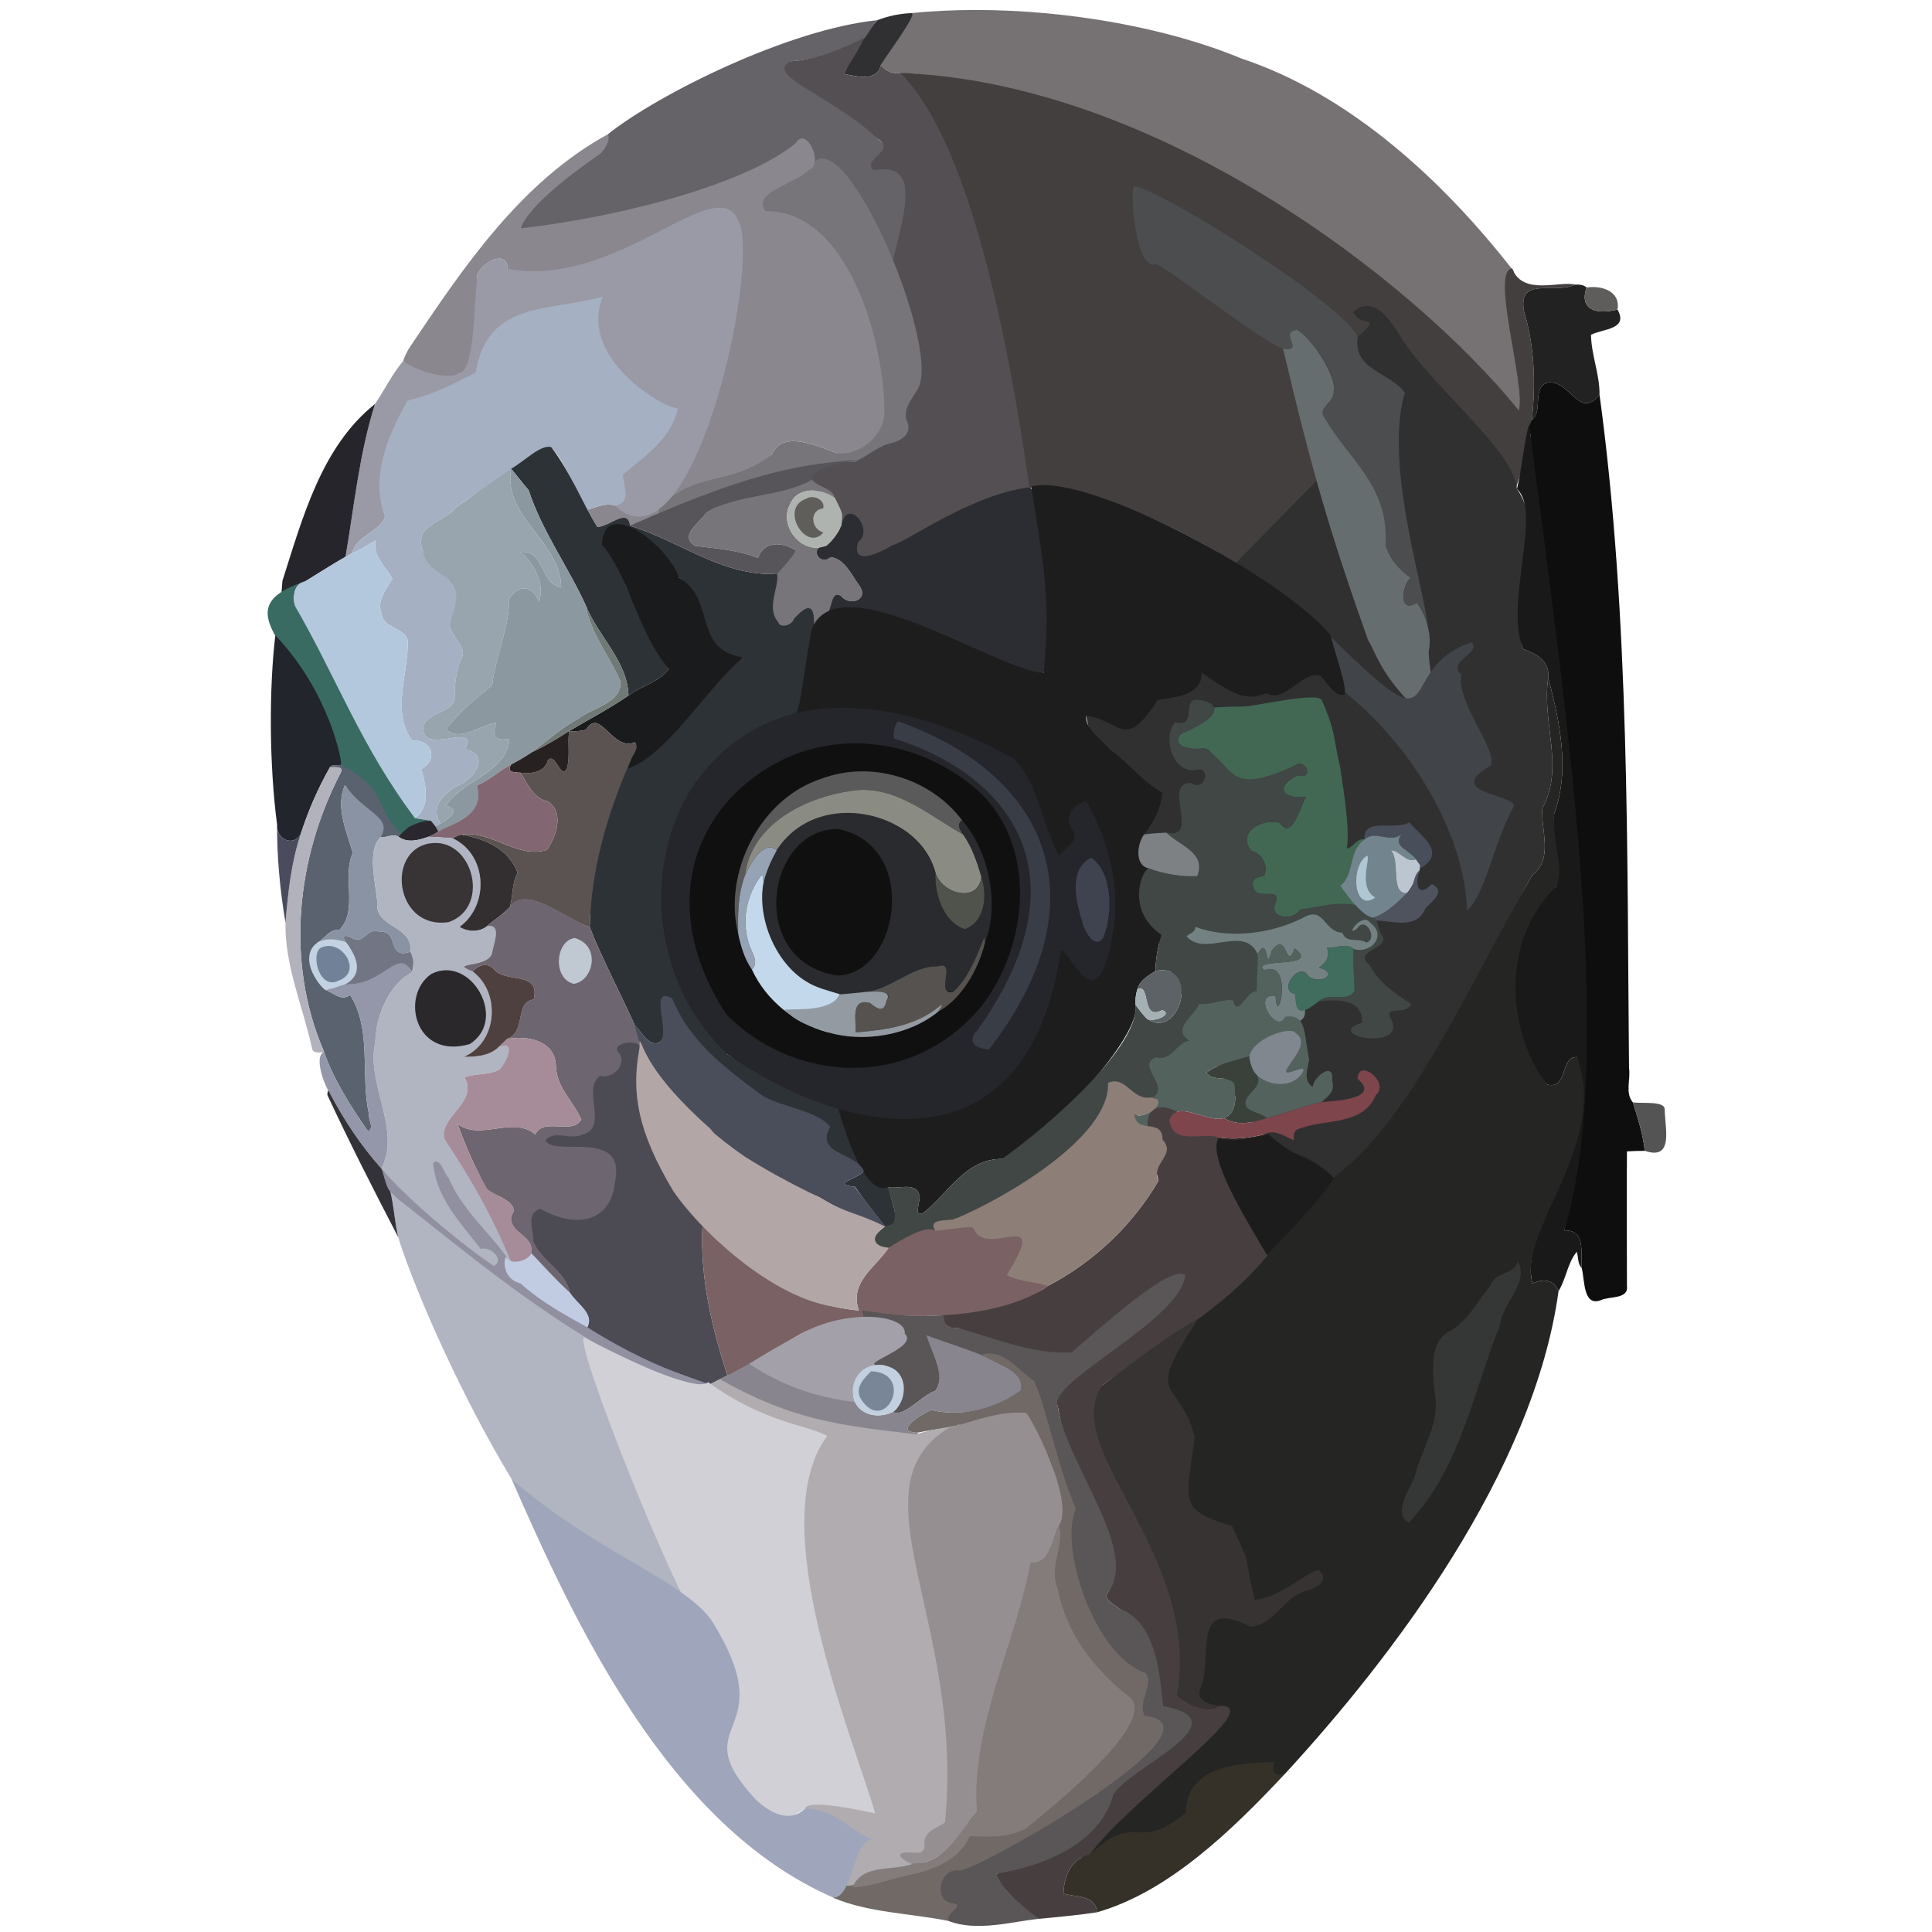 <?xml version="1.0" encoding="UTF-8" standalone="no"?>
<svg
   xmlns:dc="http://purl.org/dc/elements/1.1/"
   xmlns:cc="http://creativecommons.org/ns#"
   xmlns:rdf="http://www.w3.org/1999/02/22-rdf-syntax-ns#"
   xmlns:svg="http://www.w3.org/2000/svg"
   xmlns="http://www.w3.org/2000/svg"
   xmlns:sodipodi="http://sodipodi.sourceforge.net/DTD/sodipodi-0.dtd"
   xmlns:inkscape="http://www.inkscape.org/namespaces/inkscape"
   width="861pt"
   height="861pt"
   viewBox="0 0 861 861"
   version="1.1"
   id="svg2"
   inkscape:version="0.91 r13725"
   sodipodi:docname="head.svg">
  <defs
     id="defs302" />
  <sodipodi:namedview
     pagecolor="#ffffff"
     bordercolor="#666666"
     borderopacity="1"
     objecttolerance="10"
     gridtolerance="10"
     guidetolerance="10"
     inkscape:pageopacity="0"
     inkscape:pageshadow="2"
     inkscape:window-width="1839"
     inkscape:window-height="1056"
     id="namedview300"
     showgrid="false"
     inkscape:zoom="2.480869"
     inkscape:cx="793.06504"
     inkscape:cy="438.79393"
     inkscape:window-x="81"
     inkscape:window-y="24"
     inkscape:window-maximized="1"
     inkscape:current-layer="svg2" />
  <path
     fill="transparent"
     d=" M 0.00 0.00 L 861.00 0.00 L 861.00 861.00 L 0.00 861.00 L 0.00 0.00 Z"
     id="path4" />
  <path
     style="fill:#767273"
     d="M 543.125 5.562 C 531.082 5.578 519.244 6.127 507.812 7.281 C 497.781 19.293 493.744 26.818 490.75 36.156 C 492.863 39.119 496.163 41.062 499.875 40.688 C 614.855 44.175 770.261 136.196 845.625 228.688 C 858.013 221.175 829.606 152.113 843.469 151.375 C 804.361 101.006 752.188 52.675 691.375 32.531 C 651.071 15.697 595.313 5.497 543.125 5.562 z "
     id="path8"
     transform="scale(0.8,0.8)" />
  <path
     d="m 391.05,8.99 c 4.65,-1.86 10.03,-2.94 15.19,-3.16 2.951,0.176 -12.191,20.134 -13.64,23.09 -1.75,7.67 -10.52,5.14 -16.46,4.04 4.437,-9.818 8.234,-16.613 14.91,-23.97 z"
     id="path10"
     inkscape:connector-curvature="0"
     style="fill:#302f32"
     sodipodi:nodetypes="ccccc" />
  <path
     d="m 391.05,8.99 c -2.37,2.61 -3.922,5.81 -6.172,8.51 -10.09,4.95 -21.198,9.07 -32.558,9.82 18.897,23.54 30.92,23.388 38.8,34.56 21.741,15.47 31.66,47.201 2.239,80.898 C 376.785,62.354 285.787,92.241 255.25,109.38 c -12.706,1.319 -20.836,-2.672 -23.2,-7.62 3.748,-22.145 37.791,-27.545 38.84,-41.93 22.569,-18.008 80.805,-46.869 120.16,-50.84 z"
     id="path12"
     inkscape:connector-curvature="0"
     style="fill:#656268"
     sodipodi:nodetypes="ccccccccc" />
  <path
     d="m 352.32,27.32 c 11.36,-0.75 22.696,-5.44 32.786,-10.39 -2.36,5.49 -6.306,10.69 -8.966,16.03 5.94,1.1 14.71,3.63 16.46,-4.04 1.69,2.37 4.34,3.92 7.31,3.62 76.783,0.689 42.318,113.085 76.029,181.189 -33.872,5.244 -62.764,23.987 -93.594,38.691 -4.004,-16.177 -20.032,-32.005 -24.499,-43.133 10.345,-1.625 28.257,-8.993 29.663,-9.022 14.414,-9.016 7.749,-11.941 13.204,-24.521 C 372.246,146.592 428.042,69.051 389.37,75.84 383.74,71.08 399.96,66.96 391.12,61.88 372.229,43.36 339.959,33.431 352.32,27.32 Z"
     id="path14"
     inkscape:connector-curvature="0"
     style="fill:#534f52"
     sodipodi:nodetypes="ccccccccccccc" />
  <path
     d="M 401.179,32.477 C 515.239,36.903 629.149,124.155 676.84,182.86 c 3.326,-10.435 -12.864,-62.551 -2.9,-63.18 4.56,12.24 21.02,5.39 27.95,7.16 -8.78,4.49 -25.73,-4.05 -22.68,11.98 4.72,15.73 5.19,32.07 3.49,48.26 -9.111,68.585 -60.63,113.055 -72.58,109.14 -2.79,4.07 -5,-2.78 -7.56,-0.18 -0.46,-6.02 -6.05,-8.95 -9.69,-13.05 C 556.382,248.042 491.12,215.049 458.72,216.939 449.475,151.705 432.031,62.733 401.179,32.477 z"
     id="path20"
     inkscape:connector-curvature="0"
     style="fill:#423f3e"
     sodipodi:nodetypes="ccccccccccc" />
  <path
     d="m 408.73,173.82 c -2.42,4.22 -6.46,8.52 -4.58,13.71 2.86,6.4 -3.42,9.25 -8.29,10.28 -5.5,1.72 -9.76,5.85 -15.05,7.99 -7.2,-0.21 -14.14,1.67 -19.74,6.39 1.8,5.23 9.57,4.35 11.1,9.8 -5.44,-4.5 -16.65,-5.26 -19.83,2.34 -5.86,9.69 5.05,23.37 15.87,18.9 -7.94,-0.04 -3.25,9.62 2,5.02 6.3,0.72 9.41,8.27 12.84,12.8 4.37,6.54 -4.52,8.98 -7.96,4.85 -5.013,11.515 -13.608,15.83 -26.572,12.967 -19.573,-13.578 -0.701,-24.476 6.302,-33.487 -5.93,-3.88 -14.32,-4.59 -17.01,3.28 -8.98,-3.57 -18.67,-4.24 -28.06,-5.39 -7.45,-4.64 2.23,-10.26 4.89,-14.68 14.05,-8.71 30.91,-7.66 45.24,-15.72 -2.39,-5.9 -11.48,-1.73 -16.07,-1.52 -18.701,6.255 -27.078,10.766 -50.34,20.11 0.33,-4.67 -2.1,-7.51 4.04,-9 9.3,-7.404 33.761,-18.198 46.33,-19.63 4.7,-11.65 20.36,-3.94 29.21,-0.87 8.47,-0.87 17.53,-5.59 18.78,-14.97 9.894,-32.676 -44.581,-79.183 -50.95,-92.89 -7.003,-9.228 13.218,-12.597 19.74,-18.49 13.113,-29.357 60.268,80.536 48.11,98.21 z"
     id="path26"
     inkscape:connector-curvature="0"
     style="fill:#77747a"
     sodipodi:nodetypes="cccccccccccccccccccccccccc" />
  <path
     d="m 182.68,154.65 c 23.96,-35.7 49.37,-73.51 88.21,-94.82 0,0 1.943,2.633 -3.099,8.481 C 256.135,76.384 235.75,91.31 232.05,101.76 279.104,96.41 333.901,81.221 354.67,63.71 c 4.67,-7.85 12.68,9.57 5.95,11.9 -7.184,7.045 -25.039,9.682 -19.74,18.49 37.834,-0.83 53.908,60.606 53.207,91.278 -1.25,9.38 -10.955,17.647 -21.037,16.582 -8.85,-3.07 -24.51,-10.78 -29.21,0.87 -18.765,13.404 -28.618,7.106 -46.33,19.63 -6.14,1.49 -3.71,4.33 -4.04,9 -3.88,2.22 -8.24,3.23 -12.69,2.8 -0.93,-8.17 -9.01,0.31 -14.57,0.65 -1.56,-2.53 -2.95,-5.15 -4.36,-7.75 3.91,-1.12 7.97,-3.13 12.09,-1.9 0,0 -16.325,-73.662 -47.66,-105.45 -0.42,-9.15 -11.88,-2.58 -13.58,2.76 -0.751,7.878 11.716,37.992 -7.52,43.69 -6.277,3.867 -16.241,1.723 -23.65,-0.73 C 177.131,164.743 180.79,157.41 182.68,154.65 Z"
     id="path28"
     inkscape:connector-curvature="0"
     style="fill:#8a878e"
     sodipodi:nodetypes="ccccccccccccccccccccc" />
  <path
     d="M 329.417,99.276 C 338.625,119.305 308.869,258.047 273.94,225.26 c 5.939,-5.933 3.81,-8.51 3.75,-13.82 22.997,-68.113 -111.426,-0.487 -106.1,18.9 -2.34,6.74 -12.94,8.46 -14.58,16.11 -1,0.56 -2.01,1.12 -3.02,1.67 3.88,-22.76 6.14,-46.02 13.14,-68.09 4.3,-6.3 7.64,-13.39 12.59,-19.18 4.392,3.732 19.599,9.118 25.46,5.41 6.285,-2.978 5.878,-27.488 7.52,-43.69 1.7,-5.34 13.16,-11.91 13.58,-2.76 49.609,9.229 94.217,-45.882 103.137,-20.534 z"
     id="path30"
     inkscape:connector-curvature="0"
     style="fill:#9a9aa6"
     sodipodi:nodetypes="cccccccccccc" />
  <path
     d="m 603.03,139.08 c 8.78,-8.04 16.47,3.35 20.67,10.24 13.652,22.539 51.171,51.345 52.33,68.62 14.41,19.695 -3.415,57.359 2.75,71.26 5.85,2.28 11.88,5.14 11.22,12.84 -3.11,19.93 7.43,39.62 -2.63,58.18 -0.8,9.52 5.09,22.66 -4.47,29.71 -27.9,48.706 -29.962,83.354 -87.58,135.94 -16.858,-2.344 -25.351,-6.801 -32.53,-20.14 -32.396,-40.208 -66.118,-129.114 -78.81,-186.75 11.985,-9.899 67.426,-70.559 142.1,-143.91 -6.75,-9.36 -23.18,-9.97 -21.06,-24.88 11.483,-10.218 1.878,-3.745 -1.99,-11.11 z"
     id="path46"
     inkscape:connector-curvature="0"
     style="fill:#303031"
     sodipodi:nodetypes="ccccccccccccc" />
  <path
     fill="#232223"
     d=" M 679.21 138.82 C 676.16 122.79 693.11 131.33 701.89 126.84 C 703.66 126.79 705.68 126.81 707.06 128.13 C 703.59 138.34 711.76 140.23 720.84 137.94 C 725.88 146.89 714.41 146.44 709.04 149.20 C 709.15 158.20 712.96 166.90 712.83 175.86 C 703.79 187.32 699.75 169.29 689.88 170.45 C 682.43 172.63 687.92 182.96 682.70 187.08 C 684.40 170.89 683.93 154.55 679.21 138.82 Z"
     id="path40" />
  <path
     fill="#5e5d5c"
     d=" M 707.06 128.13 C 713.95 127.13 722.23 129.79 720.84 137.94 C 711.76 140.23 703.59 138.34 707.06 128.13 Z"
     id="path42" />
  <path
     d="m 268.65,132.14 c -11.181,27.664 27.646,50.209 33.43,49.77 -2.69,13.27 -14.28,21.06 -24.39,29.53 0.06,5.31 4.07,12.96 -3.75,13.82 -4.12,-1.23 -8.18,0.78 -12.09,1.9 -5.73,-9.07 -9.22,-19.87 -16.2,-27.94 -5.95,-0.37 -11.682,7.538 -17.182,9.418 -7.942,7.099 -11.598,7.303 -25.258,17.512 -5.59,7.02 -19.45,7.75 -14.62,19.53 8.813,15.989 25.782,14.096 12.33,30.21 -3.04,6.67 8.83,11.92 4.33,18.22 -2.18,5.62 -2.7,11.63 -2.66,17.6 -2.16,7.27 -16.02,5.57 -13.64,15.24 3.33,7.69 24.07,-4.88 18.35,6.97 11.57,2.37 4.21,13.27 -3.22,16.18 -6.21,3.31 -12.82,9.95 -7.72,16.9 -0.57,0.32 -1.7,0.98 -2.27,1.31 -0.65,-0.89 -1.34,-1.74 -2.06,-2.56 -2.39,-0.48 -4.78,-0.68 -7.14,-1.2 7.21,-4.91 4.8,-15.32 2.78,-21.82 7.51,-3.79 5.26,-13.32 -3.95,-12.59 -9.59,-12.87 -1.56,-30.21 -2.01,-44.82 -1.75,-5.93 -10.78,-5.16 -11.58,-11.58 -2.53,-5.99 2.02,-10.98 4.73,-15.83 -2.94,-5.47 -9.09,-10.06 -7.29,-17.09 -3.53,1.86 -6.78,4.28 -10.56,5.63 1.64,-7.65 12.24,-9.37 14.58,-16.11 -6.65,-17.72 1.13,-36.16 10,-51.74 12.612,-3.273 19.076,-6.773 30.39,-12.59 5.308,-32.469 33.367,-26.954 56.67,-33.87 z"
     id="path44"
     inkscape:connector-curvature="0"
     style="fill:#a5b0c3"
     sodipodi:nodetypes="cccccccccccccccccccccccccccccc" />
  <path
     d="m 571.79,155.34 c 10.19,1.47 -2.39,-7.32 6.21,-8.33 7.023,3.774 19.983,23.861 15.8,29.89 -1.12,2.88 -6.2,5.63 -3.71,8.94 12.35,14.274 41.1,33.674 27.37,56.61 1.3,5.87 6.06,11.52 11.24,15.01 -4.29,3.86 -5.28,16.36 2.73,11.14 4.594,5.889 6.745,15.293 5.25,21.74 0.57,15.3 6.91,29.21 5.21,44.79 -7.78,-4.86 -6.93,-16.21 -13.78,-22.15 -13.489,-14.137 -14.89,-22.078 -18.45,-27.75 -16.835,-47.571 -24.545,-73.526 -37.87,-129.89 z"
     id="path52"
     inkscape:connector-curvature="0"
     style="fill:#666d6e"
     sodipodi:nodetypes="cccccccccccc" />
  <path
     d="m 682.7,187.08 c 5.22,-4.12 -0.27,-14.45 7.18,-16.63 9.87,-1.16 13.91,16.87 22.95,5.41 13.682,100.422 12.191,206.989 13.15,300.14 0.78,4.93 -1.87,11.08 1.71,15.29 2.19,7.02 4.51,14.18 5.31,21.58 -2.67,0.01 -5.32,0.09 -7.95,0.24 -0.17,19.97 -0.01,39.94 0,59.92 0.82,6.16 -7.96,4.52 -11.67,6.42 -7.89,2.97 -7.12,-9.08 -8.47,-14.33 -0.66,-6.36 2.14,-17.03 -7.78,-16.78 19.925,-111.684 2.304,-220.011 -15.45,-328.12 -3.96,-9.31 2.72,-21.54 -0.35,-29.37 0.35,-1.29 0.85,-2.53 1.37,-3.77 z"
     id="path60"
     inkscape:connector-curvature="0"
     style="fill:#0e0e0e"
     sodipodi:nodetypes="cccccccccccccc" />
  <path
     d="m 125.87,258.83 c 9.01,-28.08 17.33,-59.72 41.26,-78.8 -7,22.07 -9.26,45.33 -13.14,68.09 -6.1,3.49 -11.99,7.32 -17.99,10.96 -7.629,3.766 -2.574,11.363 -10.91,12.07 0.07,-4.12 0.42,-8.22 0.78,-12.32 z"
     id="path66"
     inkscape:connector-curvature="0"
     style="fill:#26252c"
     sodipodi:nodetypes="cccccc" />
  <path
     d="M 681.444,188.912 C 696.506,307.812 721.347,467.722 697.13,548.34 c 9.92,-0.25 7.12,10.42 7.78,16.78 -1.88,-1.78 -1.47,-4.91 -2.21,-7.26 -4.15,4.98 -4.72,12.03 -8.13,17.53 -2.31,-5.18 -6.44,-5.65 -11.62,-3.42 -6.026,-23.15 24.99,-53.321 19.8,-100.87 -7.62,-0.3 -3.84,14.59 -13.18,12.24 -19.65,-18.852 -22.284,-76.107 3.82,-88.06 0.724,-10.773 -2.277,-22.892 -0.77,-32.62 7.28,-19.82 2.3,-41.43 -2.62,-60.62 0.66,-7.7 -5.37,-10.56 -11.22,-12.84 -8.444,-20.073 8.611,-61.028 -2.75,-71.26 2.41,-10.119 2.817,-19.092 5.414,-29.028 z"
     id="path70"
     inkscape:connector-curvature="0"
     style="fill:#1a1919"
     sodipodi:nodetypes="cccccccccccccc" />
  <path
     d="m 245.65,199.22 c 8.959,11.941 13.496,24.172 20.56,35.69 5.56,-0.34 13.64,-8.82 14.57,-0.65 22.1,6.84 41.4,22.78 65.56,21.48 0.92,6.18 -5.06,15.05 0.44,21.45 1.35,3.08 6.28,1.29 7.03,-1.37 34.471,-38.752 -42.645,170.175 -29.63,194.04 25.909,16.865 49.265,11.485 68.12,23.89 3.95,3.66 -4.58,7.97 0.62,11.55 -10.835,3.859 -3.507,23.065 2.78,23.74 l 0.6,0.55 c -0.363,3.965 7.344,17.103 -1.88,17.01 -4.502,-5.898 -9.705,-12.191 -13.38,-17.72 -11.68,-1.2 1.71,-3.45 3.96,-7.11 -22.296,-5.716 -70.892,-41.973 -85.689,-75.958 C 295.303,449.806 298.79,459.22 294.29,464.33 c -4.88,2.89 -8.22,-4.41 -11.39,-7.37 -6.53,-14.67 -14.43,-29.38 -20.09,-43.77 1.894,-72.138 18.218,-89.417 68.36,-120.22 -20.795,6.062 -15.297,-27.179 -28.63,-35.58 -7.35,-9.26 -14.73,-22.9 -28.48,-21.55 4.744,28.423 -1.752,12.846 24.01,62.25 -4.35,5.91 -12.28,7.55 -17.99,11.87 -0.46,-15.5 -13.57,-26.36 -19.04,-40.19 -7.94,-17.37 -19.55,-33.21 -25.47,-51.37 -2.72,-3.07 -5.16,-6.37 -7.8,-9.51 5.799,-3.173 13.034,-10.885 17.88,-9.67 z"
     id="path72"
     inkscape:connector-curvature="0"
     style="fill:#2d3237"
     sodipodi:nodetypes="ccccccccccccccccccccccccccc" />
  <path
     d="m 227.77,208.89 c -3.86,21.69 22.35,32.61 22.31,53.03 -9.87,-2.42 -6.88,-16.66 -18.29,-15.98 6.62,5.02 11.26,15.59 8.34,21.96 -2.92,-7.27 -9.42,-7.52 -13.19,-0.95 -0.02,13.16 -6.21,25.35 -7.59,38.4 -7.22,6 -14.87,11.96 -20.55,19.67 6.11,5.8 15.01,-1.78 22.31,-2.88 -1.81,5.4 -0.91,8.47 5.89,7.11 -1.08,15.15 -20.62,18.17 -28.24,29.77 6.83,1.93 1.65,5.6 -2.4,7.98 -5.1,-6.95 1.51,-13.59 7.72,-16.9 7.43,-2.91 14.79,-13.81 3.22,-16.18 5.72,-11.85 -15.02,0.72 -18.35,-6.97 -2.38,-9.67 11.48,-7.97 13.64,-15.24 -0.04,-5.97 0.48,-11.98 2.66,-17.6 4.5,-6.3 -7.37,-11.55 -4.33,-18.22 9.11,-21.795 -10.201,-17.036 -12.33,-30.21 -4.83,-11.78 9.03,-12.51 14.62,-19.53 11.124,-8.04 23.168,-16.116 24.56,-17.26 z"
     id="path74"
     inkscape:connector-curvature="0"
     style="fill:#98a5af"
     sodipodi:nodetypes="cccccccccccccccccccc" />
  <path
     d="m 250.08,261.92 c 0.04,-20.42 -26.17,-31.34 -22.31,-53.03 2.64,3.14 5.08,6.44 7.8,9.51 5.92,18.16 17.53,34 25.47,51.37 1.98,12.2 10.63,22.67 15.44,33.85 0.91,9.53 -12.55,11.85 -18.43,16.47 -7.56,4.15 -14.08,9.88 -20.9,15.1 -3.02,2.03 -6.16,3.86 -9.37,5.55 -5.33,2.71 -9.69,7.01 -15.28,9.35 6.516,19.494 -5.643,14.893 -17.12,20.41 -0.32,-0.55 -0.96,-1.64 -1.29,-2.19 0.57,-0.33 1.7,-0.99 2.27,-1.31 4.05,-2.38 9.23,-6.05 2.4,-7.98 7.62,-11.6 27.16,-14.62 28.24,-29.77 -6.8,1.36 -7.7,-1.71 -5.89,-7.11 -7.3,1.1 -16.2,8.68 -22.31,2.88 5.68,-7.71 13.33,-13.67 20.55,-19.67 1.38,-13.05 7.57,-25.24 7.59,-38.4 3.77,-6.57 10.27,-6.32 13.19,0.95 2.92,-6.37 -1.72,-16.94 -8.34,-21.96 11.41,-0.68 8.42,13.56 18.29,15.98 z"
     id="path76"
     inkscape:connector-curvature="0"
     style="fill:#8c98a0"
     sodipodi:nodetypes="ccccccccccccccccccccc" />
  <path
     d="m 380.521,204.965 c 4.59,-0.21 -20.979,2.917 -18.589,8.817 -14.33,8.06 -33.242,6.098 -47.292,14.808 -2.66,4.42 -12.34,10.04 -4.89,14.68 9.39,1.15 19.08,1.82 28.06,5.39 2.69,-7.87 11.08,-7.16 17.01,-3.28 -2.267,3.371 -4.226,5.663 -8.48,10.36 -24.16,1.3 -43.46,-14.64 -65.56,-21.48 58.945,-26.252 79.313,-27.111 99.741,-29.295 z"
     id="path78"
     inkscape:connector-curvature="0"
     style="fill:#57555a"
     sodipodi:nodetypes="ccccccccc" />
  <path
     d="m 458.9,217.158 c 10.71,8.931 8.207,74.376 6.2,82.822 -7.713,1.807 -70.072,-25.447 -96.97,-25.81 3.04,-2.53 1.95,-11.74 6.96,-8.27 3.44,4.13 12.33,1.69 7.96,-4.85 -3.43,-4.53 -6.54,-12.08 -12.84,-12.8 -5.25,4.6 -9.94,-5.06 -2,-5.02 2.96,-2.43 5.23,-5.65 6.8,-9.14 2.42,-12.88 14.9,1.84 7.46,7.43 -3.6,11.81 11.15,3.99 15.36,1.42 5.677,-1.095 34.925,-22.633 61.07,-25.782 z"
     id="path80"
     inkscape:connector-curvature="0"
     style="fill:#2c2d32"
     sodipodi:nodetypes="ccccccccccc" />
  <path
     d="M 459.545,216.836 C 484.374,210.129 572.64,257.866 592.87,282.99 c 3.02,8.11 8.06,15.6 7.81,24.7 -3.38,6.18 -9.24,-3.29 -12.01,-6.37 -8.26,-3.06 -15.81,12.59 -24.43,7.62 -8.986,4.068 -16.065,-0.35 -28.72,-9.15 0.29,10.28 -12.25,10.95 -19.54,12.16 -15.107,23.178 -15.954,9.153 -32,7.03 -0.12,6.67 7.07,10.38 10.85,15.24 8.46,5.89 13.88,13.88 23.13,19 -0.4,6.94 -3.9,13.27 -8.08,18.67 -3.02,3.9 -4.47,13.78 2.13,15.1 -10.138,13.975 6.859,21.982 5.56,29.6 -1.5,5.26 -2.56,10.63 -2.65,16.13 -3.24,2.05 -6.97,4.17 -8.05,8.15 -0.7,2.25 -1.01,4.62 -0.79,6.97 2.568,13.933 -37.377,57.509 -59.53,68.64 -16.31,-0.08 -23.82,15.22 -35.06,24.05 -4.93,2.59 -0.66,-6.44 -1.9,-8.17 -1.54,-5.8 -9.84,-2.21 -13.89,-3.32 -22.967,9.694 -47.506,-144.056 -41.501,-210.838 2.915,-0.208 6.264,-39.095 8.771,-40.324 14.866,-24.36 79.693,19.882 102.129,22.102 3.138,-32.952 0.21,-47.261 -5.555,-83.144 z"
     id="path82"
     inkscape:connector-curvature="0"
     style="fill:#1e1d1e"
     sodipodi:nodetypes="cccccccccccccccccccccccc" />
  <path
     d="m 352.34,224.33 c 3.18,-7.6 14.39,-6.84 19.83,-2.34 3.641,7.367 3.385,6.568 2.84,12.1 -1.57,3.49 -3.84,6.71 -6.8,9.14 -10.82,4.47 -21.73,-9.21 -15.87,-18.9 z"
     id="path84"
     inkscape:connector-curvature="0"
     style="fill:#afb3af"
     sodipodi:nodetypes="ccccc" />
  <path
     fill="#5f5e5b"
     d=" M 359.38 222.24 C 362.36 220.23 367.95 222.79 366.86 226.59 C 360.52 227.23 361.36 235.89 366.95 237.29 C 359.34 246.43 346.97 226.33 359.38 222.24 Z"
     id="path86" />
  <path
     d="m 268.23,242.73 c 0.998,-22.188 30.137,1.038 34.31,14.66 16.878,9.683 5.816,32.121 28.63,35.58 -15.621,12.867 -33.634,43.388 -51.186,49.486 1.05,-5.19 4.786,-9.31 3.026,-11.676 -9.93,4.49 -15.77,-15.98 -21.8,-5.57 -2.37,0.62 -4.89,0.81 -7.55,0.59 8.8,-5.28 17.97,-9.98 26.42,-15.84 5.71,-4.32 13.64,-5.96 17.99,-11.87 -14.192,-16.679 -17.678,-41.535 -29.84,-55.36 z"
     id="path88"
     inkscape:connector-curvature="0"
     style="fill:#1a1b1d"
     sodipodi:nodetypes="cccccccccc" />
  <path
     fill="#b4c8dd"
     d=" M 157.01 246.45 C 160.79 245.10 164.04 242.68 167.57 240.82 C 165.77 247.85 171.92 252.44 174.86 257.91 C 172.15 262.76 167.60 267.75 170.13 273.74 C 170.93 280.16 179.96 279.39 181.71 285.32 C 182.16 299.93 174.13 317.27 183.72 330.14 C 192.93 329.41 195.18 338.94 187.67 342.73 C 189.69 349.23 192.10 359.64 184.89 364.55 C 168.22 348.11 160.75 324.20 148.73 304.28 C 142.78 293.13 136.64 281.93 131.61 270.34 C 130.03 266.12 130.71 259.82 136.00 259.08 C 142.00 255.44 147.89 251.61 153.99 248.12 C 155.00 247.57 156.01 247.01 157.01 246.45 Z"
     id="path90" />
  <path
     d="m 136,259.08 c -5.29,0.74 -5.97,7.04 -4.39,11.26 17.986,30.913 29.484,62.72 53.28,94.21 2.36,0.52 4.75,0.72 7.14,1.2 -3.54,0 -10.964,5.136 -14.064,6.736 C 168.126,357.781 156.972,346.178 151.95,340.89 141.525,291.681 94.756,272.696 136,259.08 z"
     id="path94"
     inkscape:connector-curvature="0"
     style="fill:#396b63"
     sodipodi:nodetypes="ccccccc" />
  <path
     fill="#707976"
     d=" M 261.04 269.77 C 266.51 283.60 279.62 294.46 280.08 309.96 C 271.63 315.82 262.46 320.52 253.66 325.80 C 248.33 329.24 242.90 332.52 237.15 335.19 C 243.97 329.97 250.49 324.24 258.05 320.09 C 263.93 315.47 277.39 313.15 276.48 303.62 C 271.67 292.44 263.02 281.97 261.04 269.77 Z"
     id="path96" />
  <path
     d="m 451.88,338.18 c 10.71,10.82 12.43,28.96 20.05,43.11 2.38,-3.3 8.73,-5.9 6.47,-10.66 -4.79,-6.36 -0.83,-11.52 5.78,-13.64 10.05,18.14 15.86,39.97 11.41,60.55 -6.884,41.26 -20.314,2.525 -22.83,6.2 -15.122,102.377 -99.008,80.953 -148.58,46.12 C 292.33,440.01 285.3,389.12 307.8,351.8 347.365,293.149 416.599,318.426 451.88,338.18 z"
     id="path98"
     inkscape:connector-curvature="0"
     style="fill:#24262c"
     sodipodi:nodetypes="ccccccccc" />
  <path
     d="m 122.698,283.162 c 23.957,24.993 30.006,56.461 29.252,57.728 -1.58,0.28 -3.79,-0.38 -4.9,1.03 -5.42,9.48 -9.76,19.57 -13.11,29.97 -3.69,5.81 -10.97,1.7 -10.45,-4.3 -3.59,-27.324 -3.56,-61.234 -0.792,-84.428 z"
     id="path100"
     inkscape:connector-curvature="0"
     style="fill:#22252c"
     sodipodi:nodetypes="cccccc" />
  <path
     d="m 655.78,286.26 c 4.67,5.05 -11.37,8.3 -4.51,14.42 -2.349,12.641 16.174,33.215 13.14,40.54 -21.58,12.149 10.391,12.71 10.32,17.93 -9.582,17.586 -12.92,40.209 -20.95,46.47 -1.308,-36.055 -26.423,-74.9 -54.542,-97.191 1.13,-3.62 -8.456,-29.141 -5.156,-23.621 52.722,51.979 25.944,13.284 61.698,1.451 z"
     id="path102"
     inkscape:connector-curvature="0"
     style="fill:#414449"
     sodipodi:nodetypes="cccccccc" />
  <path
     d="m 690,302.04 c 4.92,19.19 9.9,40.8 2.62,60.62 -1.007,13.995 4.96,24.209 0.77,32.62 -26.544,25.716 -20.096,68.146 -3.82,88.06 9.34,2.35 5.56,-12.54 13.18,-12.24 14.618,38.568 -26.483,76.948 -19.8,100.87 5.18,-2.23 9.31,-1.76 11.62,3.42 -11.07,80.678 -74.384,163.465 -121.54,214.7 -12.768,9.981 -37.49,18.712 -39.693,36.423 0,0 -65.583,1.701 -57.382,1.433 C 509.445,800.248 489.161,616.947 534.07,586.79 c 44.291,-38.901 -1.037,-68.893 9.28,-79.88 6.51,1.04 13.06,0.23 19.44,-1.18 10.436,11.142 18.033,4.343 30.918,19.495 C 628.586,499.821 652.603,442.442 682.9,389.93 c 9.56,-7.05 3.67,-20.19 4.47,-29.71 10.06,-18.56 -0.48,-38.25 2.63,-58.18 z"
     id="path106"
     inkscape:connector-curvature="0"
     style="fill:#252523"
     sodipodi:nodetypes="ccccccccccccccccc" />
  <path
     d="m 589.02,311.97 c 6.485,14.436 5.251,17.873 8.21,29.86 1.76,11.97 4.334,27.224 3,36.35 3.11,-0.64 4.18,-4.64 7.9,-4.1 -7.48,5.2 -4.31,14.95 -10.68,20.61 -5.02,-7.77 12.098,8.654 6.558,8.754 -19.394,-0.505 -11.574,1.148 -24.608,1.866 -2.67,5.11 -14.7,4.41 -10.68,-3.63 1.56,-6.08 -7.34,-1.02 -9.64,-4.96 -2.47,-5.16 1.09,-5.64 4.33,-6.45 1.92,-4.89 -0.98,-9.84 -5.76,-11.09 -6.73,-8.45 5.33,-14.7 12.64,-12.51 5.47,8.17 9.11,-6.95 11.73,-11.5 -10.69,1 -14.06,-4.58 -3.67,-9.66 7.57,2.11 3.61,-7.86 -1.28,-4.43 -28.087,29.592 -30.963,-5.751 -40.5,-7.62 -4.21,0.77 -15.02,0.07 -10.4,-6.31 15.57,-10.55 0.613,-11.973 28.011,-12.283 6.411,-0.33 32.651,-6.572 34.839,-2.897 z"
     id="path108"
     inkscape:connector-curvature="0"
     style="fill:#426853"
     sodipodi:nodetypes="ccccccccccccccccccc" />
  <path
     d="m 526.17,327.15 c -4.62,6.38 6.19,7.08 10.4,6.31 14.161,7.713 9.451,22.074 40.5,7.62 4.89,-3.43 8.85,6.54 1.28,4.43 -10.39,5.08 -7.02,10.66 3.67,9.66 -2.62,4.55 -6.26,19.67 -11.73,11.5 -7.31,-2.19 -19.37,4.06 -12.64,12.51 4.78,1.25 7.68,6.2 5.76,11.09 -3.24,0.81 -6.8,1.29 -4.33,6.45 2.3,3.94 11.2,-1.12 9.64,4.96 -4.02,8.04 8.01,8.74 10.68,3.63 10.27,-1.2 25.61,-6.87 32.68,3.67 0.36,0.3 1.06,0.91 1.42,1.21 0.55,2.14 1.15,4.28 2.11,6.29 4.99,6.35 -13.18,6.86 -5.45,13.38 4.32,8.02 11.48,12.86 18.81,17.65 -2.79,5.6 -13.25,-0.18 -8.69,7.2 5.86,14.04 -31.27,6.65 -13.29,1.06 0.7,-10.87 -11.82,-10.54 -19.35,-9.48 4.32,-4.47 12.66,0.76 16.01,-4.64 -0.13,-6.25 -0.77,-12.5 -0.42,-18.75 7.79,2.49 15.1,-6.13 7.46,-11.61 -3.55,-5.46 -11.97,7.13 -5.87,2.54 3.78,-5.96 9.42,4.82 4.1,6.18 -3.61,-2.3 -9.08,0.59 -10.64,-4.36 -8.48,-0.32 -8.04,-12.5 -17.97,-6.45 -9.462,8.815 -39.155,10.158 -47.61,3.86 0,2.31 -2.42,2.96 -3.96,4.11 8.03,9.83 25.65,-5.39 31.72,8.03 0.09,5.57 0.17,11.16 -0.45,16.71 -32.912,44.048 -84.656,86.059 -134.71,101.43 -10.06,16.757 -49.501,16.694 -30.95,3.311 8.939,-0.509 1.861,-13.147 1.35,-17.611 4.05,1.11 12.35,-2.48 13.89,3.32 1.24,1.73 -3.03,10.76 1.9,8.17 11.24,-8.83 18.75,-24.13 35.06,-24.05 19.628,-13.796 61.179,-49.684 59.53,-68.64 1.54,2.15 3.17,4.25 5.02,6.16 14.81,10.25 24.08,-25.37 3.82,-21.28 0.09,-5.5 1.15,-10.87 2.65,-16.13 -15.749,-10.75 -8.942,-28.732 -5.56,-29.6 7.14,2.65 15.02,3.84 21.58,3.42 4.05,-10.54 -8.02,-13.6 -13.77,-19.33 15.65,3.24 -2.45,-22.74 11.16,-22.12 6.18,4.31 9.29,-8.12 1.6,-5.73 -10.34,1.27 -14.67,-15.78 -8.75,-21.33 9.97,2.68 2.56,-11.16 10.04,-9.94 5.059,-0.063 16.967,5.116 -7.7,15.19 z"
     id="path110"
     inkscape:connector-curvature="0"
     style="fill:#404744"
     sodipodi:nodetypes="cccccccccccccccccccccccccccccccccccccccccccccccc" />
  <path
     d="m 400.38,321.452 c 68.853,24.767 90.214,81.863 40.35,146.258 -11.14,-0.85 -6.637,-7.712 -5.271,-8.37 50.189,-70.398 13.235,-114.478 -36.921,-130.153 -0.96,-2.1 0.442,-7.045 1.842,-7.735 z"
     id="path112"
     inkscape:connector-curvature="0"
     style="fill:#393d46"
     sodipodi:nodetypes="ccccc" />
  <path
     d="m 261.21,325.21 c 6.03,-10.41 11.87,10.06 21.8,5.57 2.08,2.78 -1.19,5.65 -2,8.24 -10.35,23.41 -17.56,48.41 -18.2,74.17 -10.967,-3.567 -28.271,-19.114 -35.6,-9 1.51,-5.04 0.83,-10.54 3.46,-15.26 -4.18,-10.82 -14.44,-15.02 -25.09,-16.99 13.28,-2.15 24.83,10.94 38.14,6.83 4.13,-5.79 8.06,-16.9 0.26,-21.68 -6.44,-1.38 -8.8,-7.85 -12.14,-12.74 4.57,0.69 10.98,-0.16 12.26,-5.4 3.43,-4.23 5.7,8.84 8.52,3.61 1.59,-5.51 0.19,-11.21 1.04,-16.76 2.66,0.22 5.18,0.03 7.55,-0.59 z"
     id="path114"
     inkscape:connector-curvature="0"
     style="fill:#5b5351"
     sodipodi:nodetypes="cccccccccccccc" />
  <path
     fill="#272121"
     d=" M 237.15 335.19 C 242.90 332.52 248.33 329.24 253.66 325.80 C 252.81 331.35 254.21 337.05 252.62 342.56 C 249.80 347.79 247.53 334.72 244.10 338.95 C 242.82 344.19 236.41 345.04 231.84 344.35 C 229.10 344.18 225.74 344.25 227.78 340.74 C 230.99 339.05 234.13 337.22 237.15 335.19 Z"
     id="path116" />
  <path
     d="M 352.617,336.803 C 380.411,325.612 411.058,332.072 433.6,350.41 c 29.48,24.3 25.32,70.84 3.34,98.56 -32.818,38.706 -85.087,32.079 -113.266,3.045 -32.653,-49.964 -13.069,-96.895 28.943,-115.213 z"
     id="path118"
     inkscape:connector-curvature="0"
     style="fill:#101011"
     sodipodi:nodetypes="ccccc" />
  <path
     d="m 151.95,340.89 c 21.703,11.173 14.973,20.796 27.612,31.482 -1.58,1.32 -0.582,-1.032 -2.012,0.458 -2.64,-1.4 -5.26,0.56 -7.99,0.34 1.732,-12.557 -6.658,-8.322 -15.79,-23.32 -4.53,9.95 0.95,21.02 3.43,30.3 -4.89,10.85 2.67,25.7 -6.11,34.42 -4.02,-0.79 -6.16,3.53 -9.28,5.28 -6.06,5.48 -3.104,16 3.11,21.26 3.78,1.28 7.15,5.37 11.1,2.26 9.85,15.68 4.52,35.28 8.37,53.04 -0.37,2.53 2.64,6.35 -0.38,7.76 -7.79,-11.21 -15.45,-23.11 -19.9,-36.2 -16.9,-39.44 -11.98,-85.69 7.56,-123.27 1.9,-3.54 -2.39,-2.63 -4.62,-2.78 1.11,-1.41 3.32,-0.75 4.9,-1.03 z"
     id="path120"
     inkscape:connector-curvature="0"
     style="fill:#5b626f"
     sodipodi:nodetypes="cccccccccccccccc" />
  <path
     d="m 212.5,350.09 c 5.59,-2.34 9.95,-6.64 15.28,-9.35 -2.04,3.51 1.32,3.44 4.06,3.61 3.34,4.89 5.7,11.36 12.14,12.74 7.8,4.78 3.87,15.89 -0.26,21.68 -13.31,4.11 -24.86,-8.98 -38.14,-6.83 -1.39,0.28 -2.61,1 -3.85,1.64 -3.63,-0.21 -7.24,-0.64 -10.87,-0.66 1.6,-0.63 3.13,-1.42 4.52,-2.42 5.33,-3.069 21.389,-6.685 17.12,-20.41 z"
     id="path122"
     inkscape:connector-curvature="0"
     style="fill:#826772"
     sodipodi:nodetypes="cccccccccc" />
  <path
     fill="#b2b2bc"
     d=" M 147.05 341.92 C 149.28 342.07 153.57 341.16 151.67 344.70 C 132.13 382.28 127.21 428.53 144.11 467.97 L 144.07 468.91 C 142.17 469.08 139.35 469.56 139.00 466.98 C 134.96 448.43 126.89 430.43 127.23 411.26 C 128.36 397.97 129.72 384.63 133.94 371.89 C 137.29 361.49 141.63 351.40 147.05 341.92 Z"
     id="path124" />
  <path
     fill="#5a5a5b"
     d=" M 366.01 347.05 C 388.10 338.70 414.71 346.74 428.79 365.59 C 426.20 367.48 427.84 369.83 429.27 371.89 C 413.85 363.35 398.63 349.33 379.30 352.44 C 358.76 355.33 334.71 367.33 332.01 390.14 C 328.84 398.39 328.79 407.30 328.96 416.02 C 322.21 389.62 338.21 356.14 366.01 347.05 Z"
     id="path126" />
  <path
     d="m 157.2,380.15 c -2.48,-9.28 -7.96,-20.35 -3.43,-30.3 8.144,12.256 21.566,14.087 15.79,23.32 -5.99,5.76 -2.3,19.75 -1.39,28.69 -1.57,11.87 16.19,10.26 14.7,22.31 -10.72,3.59 -4.6,-9.48 -13.67,-8.94 -6.26,-2.13 -6.86,6.48 -12.85,2.47 -2.76,-1.19 -4.1,-0.72 -2.34,2.12 -4.05,-0.52 -8.22,-1.25 -12.2,0.03 3.12,-1.75 5.26,-6.07 9.28,-5.28 8.78,-8.72 1.22,-23.57 6.11,-34.42 z"
     id="path128"
     inkscape:connector-curvature="0"
     style="fill:#8a93a4"
     sodipodi:nodetypes="ccccccccccc" />
  <path
     fill="#8a8c83"
     d=" M 332.01 390.14 C 334.71 367.33 358.76 355.33 379.30 352.44 C 398.63 349.33 413.85 363.35 429.27 371.89 C 433.22 377.56 435.49 384.18 437.38 390.77 C 435.96 402.80 419.72 398.40 416.89 388.99 C 407.97 358.60 363.62 354.61 346.21 378.84 C 340.13 374.17 334.30 384.88 332.01 390.14 Z"
     id="path130" />
  <path
     d="m 416.89,388.99 c -0.51,9.14 3.47,22.14 13.15,25.08 9.03,-3.41 10.02,-15.1 7.34,-23.3 -1.89,-6.59 -4.16,-13.21 -8.11,-18.88 -1.43,-2.06 -3.07,-4.41 -0.48,-6.3 12.26,14 16.65,38.08 10.25,54.2 -0.1,-0.49 -0.3,-1.47 -0.41,-1.96 -3.51,8.55 -6.96,17.8 -13.76,24.17 -17.088,-3.339 -36.292,3.018 -50.54,1.1 -21.053,-3.297 -38.272,-20.437 -34.03,-49.88 10.387,-45.434 68.822,-35.594 76.59,-4.23 z"
     id="path134"
     inkscape:connector-curvature="0"
     style="fill:#2a2b2e"
     sodipodi:nodetypes="ccccccccccc" />
  <path
     fill="#2a282e"
     d=" M 182.07 368.61 C 185.17 367.01 188.49 365.75 192.03 365.75 C 192.75 366.57 193.44 367.42 194.09 368.31 C 194.42 368.86 195.06 369.95 195.38 370.50 C 193.99 371.50 192.46 372.29 190.86 372.92 C 186.60 374.47 181.50 375.86 177.55 372.83 C 178.98 371.34 180.49 369.93 182.07 368.61 Z"
     id="path136" />
  <path
     fill="#494f5a"
     d=" M 628.05 366.50 C 633.20 372.70 645.21 379.89 632.87 386.98 C 632.29 385.62 631.74 384.25 631.04 382.96 C 628.52 378.91 619.96 377.20 624.77 371.64 C 619.56 376.20 613.13 369.62 608.13 374.08 C 607.38 363.88 621.83 370.36 628.05 366.50 Z"
     id="path138" />
  <path
     fill="#4a4b5c"
     d=" M 123.49 367.59 C 122.97 373.59 130.25 377.70 133.94 371.89 C 129.72 384.63 128.36 397.97 127.23 411.26 C 124.81 396.91 123.40 382.05 123.49 367.59 Z"
     id="path140" />
  <path
     d="m 373.33,369.43 c 36.927,7.195 27.38,64.925 -0.2,65.31 -40.441,-6.224 -31.837,-65.305 0.2,-65.31 z"
     id="path142"
     inkscape:connector-curvature="0"
     style="fill:#101010"
     sodipodi:nodetypes="ccc" />
  <path
     fill="#7d8184"
     d=" M 509.88 371.89 C 513.19 371.42 516.47 371.21 519.82 371.08 C 525.57 376.81 537.64 379.87 533.59 390.41 C 527.03 390.83 519.15 389.64 512.01 386.99 C 505.41 385.67 506.86 375.79 509.88 371.89 Z"
     id="path144" />
  <path
     d="m 169.56,373.17 c 2.73,0.22 5.35,-1.74 7.99,-0.34 3.95,3.03 9.05,1.64 13.31,0.09 3.63,0.02 7.24,0.45 10.87,0.66 15.39,7.15 16.52,29.67 3.12,39.46 3.23,2.2 8.77,2.48 12.1,-0.26 6.85,-1.24 3.11,7.45 2.39,11.59 -1.21,7.47 -20.32,4.07 -8.69,8.57 12.68,9.48 11.05,31.65 -3.91,38.02 5.25,0.05 11.1,-0.34 15.18,-4.05 8.44,-3.93 3.93,6.37 0.64,9.69 -4.71,2.79 -10.54,1.48 -15.49,3.59 6.02,11.17 -10.76,16.88 -9.22,26.96 104.309,105.157 185.8,270.441 94.4,221.592 C 242.307,709.744 187.089,583.427 177.45,551.32 c -2.32,-10 -2.02,-21.71 -7.48,-30.55 9.1,-17.57 -7.08,-37.64 -2.71,-56.45 0.18,-12.34 6.79,-26.01 16.39,-30.98 1.167,-3.305 -0.5,-6.783 -0.78,-9.17 1.49,-12.05 -16.27,-10.44 -14.7,-22.31 -0.91,-8.94 -4.6,-22.93 1.39,-28.69 z"
     id="path146"
     inkscape:connector-curvature="0"
     style="fill:#b1b4c1"
     sodipodi:nodetypes="ccccccccccccccccccccc" />
  <path
     fill="#332e2f"
     d=" M 201.73 373.58 C 202.97 372.94 204.19 372.22 205.58 371.94 C 216.23 373.91 226.49 378.11 230.67 388.93 C 228.04 393.65 228.72 399.15 227.21 404.19 C 224.18 407.48 220.33 409.87 216.95 412.78 C 213.62 415.52 208.08 415.24 204.85 413.04 C 218.25 403.25 217.12 380.73 201.73 373.58 Z"
     id="path148" />
  <path
     d="m 608.13,374.08 c 5,-4.46 11.43,2.12 16.64,-2.44 -4.81,5.56 3.75,7.27 6.27,11.32 -4.41,1.78 -6.98,-3.8 -11.2,-4.07 4.36,5.03 -0.46,19.46 7.15,19.16 -4.35,4.36 -8.92,8.95 -14.91,10.93 -6.793,-0.574 -18.411,-19.962 -14.63,-14.29 6.37,-5.66 3.2,-15.41 10.68,-20.61 z"
     id="path150"
     inkscape:connector-curvature="0"
     style="fill:#72848d"
     sodipodi:nodetypes="cccccccc" />
  <path
     d="m 189.41,376.34 c 20.51,-5.83 30.37,27.71 10.52,34.61 -22.751,3.424 -27.957,-29.154 -10.52,-34.61 z"
     id="path152"
     inkscape:connector-curvature="0"
     style="fill:#383334"
     sodipodi:nodetypes="ccc" />
  <path
     fill="#96a3b4"
     d=" M 332.01 390.14 C 334.30 384.88 340.13 374.17 346.21 378.84 C 343.68 383.38 341.53 388.16 340.30 393.22 C 339.98 391.97 340.40 388.32 338.69 390.84 C 331.82 400.29 330.08 413.18 335.04 423.98 C 336.31 426.67 337.55 429.65 335.09 432.09 C 331.97 427.75 330.03 421.51 328.96 416.02 C 328.79 407.30 328.84 398.39 332.01 390.14 Z"
     id="path154" />
  <path
     d="m 619.84,378.89 c 4.22,0.27 6.79,5.85 11.2,4.07 1.826,3.08 1.928,1.62 1.648,4.72 -0.49,2.21 -4.138,8.75 -5.698,10.37 -7.61,0.3 -2.79,-14.13 -7.15,-19.16 z"
     id="path156"
     inkscape:connector-curvature="0"
     style="fill:#bbc6d1"
     sodipodi:nodetypes="ccccc" />
  <path
     fill="#b0c6d3"
     d=" M 609.32 381.29 C 610.81 382.85 605.08 395.59 612.90 399.99 C 603.16 407.04 601.62 385.68 609.32 381.29 Z"
     id="path158" />
  <path
     fill="#3f4350"
     d=" M 486.31 382.23 C 495.79 388.67 496.00 407.06 491.73 417.70 C 487.92 423.82 483.01 414.36 482.30 410.82 C 479.53 401.76 475.99 387.34 486.31 382.23 Z"
     id="path160" />
  <path
     fill="#4e535e"
     d=" M 630.18 392.24 C 630.65 390.51 631.34 388.83 632.79 387.69 C 630.33 393.53 631.64 400.57 638.13 393.95 C 644.88 397.36 637.70 401.82 635.07 405.11 C 631.33 414.24 620.65 410.48 613.50 410.19 C 613.14 409.89 612.44 409.28 612.08 408.98 C 618.07 407.00 622.64 402.41 626.99 398.05 C 628.55 396.43 629.69 394.45 630.18 392.24 Z"
     id="path164" />
  <path
     fill="#50534b"
     d=" M 416.89 388.99 C 419.72 398.40 435.96 402.80 437.38 390.77 C 440.06 398.97 439.07 410.66 430.04 414.07 C 420.36 411.13 416.38 398.13 416.89 388.99 Z"
     id="path166" />
  <path
     d="m 338.69,390.84 c 1.71,-2.52 1.29,1.13 1.61,2.38 -3.087,16.06 5.44,35.79 18.71,44 4.63,3.05 10.11,4.21 15.32,5.88 -3.74,7.64 -13.46,6.8 -20.52,7.18 5.87,5.05 13.18,7.48 20.53,9.46 -1.8,0.15 -3.59,0.26 -5.38,0.33 -14.61,-3.91 -27.51,-14.16 -33.87,-27.98 2.46,-2.44 1.22,-5.42 -0.05,-8.11 -4.96,-10.8 -3.22,-23.69 3.65,-33.14 z"
     id="path168"
     inkscape:connector-curvature="0"
     style="fill:#c3d8eb"
     sodipodi:nodetypes="cccccccccc" />
  <path
     d="m 262.81,413.19 c 5.66,14.39 13.56,29.1 20.09,43.77 7.504,6.296 -3.592,61.74 -39.79,51.16 25.163,4.686 35.984,-0.609 31.726,19.716 -8.066,41.348 -21.86,8.038 -37.176,25.504 3.58,8.89 14.48,13.09 16.33,22.77 -6.09,-5.47 -11.51,-11.6 -17.14,-17.51 1.24,-8.52 -10.04,-8.73 -8.96,-16.7 4.28,-6.11 -6.99,-8.61 -10.85,-12 -5.22,-9.21 -9.55,-19.06 -13.11,-29.02 10.34,7.76 24.58,-3.81 34.63,4.68 3.47,-7.84 16.35,0.44 20.48,-6.6 -3.34,-7.97 -10.99,-14.19 -11.28,-23.65 -0.14,-11.47 -12.5,-13.96 -21.71,-12.3 8.69,-3.46 3.09,-16.37 11.81,-17.58 3.04,-12.9 -12.45,-7.12 -17.78,-13.47 -2.82,-3.33 -7,-1.83 -9.43,0.98 -11.63,-4.5 7.48,-1.1 8.69,-8.57 0.72,-4.14 4.46,-12.83 -2.39,-11.59 3.38,-2.91 7.23,-5.3 10.26,-8.59 6.664,-10.462 25.296,5.463 35.6,9 z"
     id="path170"
     inkscape:connector-curvature="0"
     style="fill:#6d656f"
     sodipodi:nodetypes="ccccccccccccccccccccc" />
  <path
     d="m 580.31,409.2 c 9.93,-6.05 9.49,6.13 17.97,6.45 1.56,4.95 7.03,2.06 10.64,4.36 5.32,-1.36 -0.32,-12.14 -4.1,-6.18 -6.1,4.59 2.32,-8 5.87,-2.54 7.64,5.48 0.33,14.1 -7.46,11.61 -3.37,-2.98 -7.85,-0.16 -11.83,-0.54 1.44,4.01 -0.5,6.75 -3.61,8.83 9.69,2.85 0.15,7.95 -4.76,3.8 -3.75,-6.88 -13.81,6.26 -5.98,7.96 11.135,11.423 -1.406,15.739 -4.2,10.14 -3.75,8.72 -15.55,-10.86 -4.37,-9.31 0.63,16.19 8.43,-16.58 -5.12,-11.39 -6.64,-5.89 26.02,-0.43 13.61,-9.71 -4.19,11.01 -3.03,-8.7 -10.2,1 -3.11,11.57 -1.11,-8.02 -6.31,1.52 -6.07,-13.42 -23.69,1.8 -31.72,-8.03 1.54,-1.15 3.96,-1.8 3.96,-4.11 14.733,5.534 33.647,3.149 47.61,-3.86 z"
     id="path172"
     inkscape:connector-curvature="0"
     style="fill:#748183"
     sodipodi:nodetypes="ccccccccccccccccccc" />
  <path
     d="m 156.35,417.7 c 5.99,4.01 6.59,-4.6 12.85,-2.47 9.07,-0.54 2.95,12.53 13.67,8.94 1.91,4.496 1.326,5.486 0.78,9.17 -5.876,-11.727 -21.317,12.316 -30.117,5.262 4.954,-2.574 6.325,-12.178 0.477,-18.782 -1.76,-2.84 -0.42,-3.31 2.34,-2.12 z"
     id="path176"
     inkscape:connector-curvature="0"
     style="fill:#727584"
     sodipodi:nodetypes="ccccccc" />
  <path
     d="m 256.157,418.034 c 11.782,3.372 8.376,19.205 -0.497,20.418 -9.613,-2.452 -8.087,-19.375 0.497,-20.418 z"
     id="path178"
     inkscape:connector-curvature="0"
     style="fill:#c0c9d2"
     sodipodi:nodetypes="ccc" />
  <path
     d="m 424.87,442 c 6.8,-6.37 10.25,-15.62 13.76,-24.17 0.11,0.49 0.31,1.47 0.41,1.96 -2.84,11.91 -10.23,25.22 -21.12,31.21 0.63,-1.13 0.6,-2.41 0.6,-2.41 -7.337,7.934 -24.17,10.33 -37.15,11.51 0.26,-4.86 -2.58,-15.62 6.43,-13.08 2.76,2.34 6.24,4.76 7.22,-0.99 3.93,-5.69 -7.357,-2.664 -10.777,-4.014 11.29,0.42 22.097,-11.906 33.627,-11.276 8.95,-3.15 -1.65,13.21 7,11.26 z"
     id="path180"
     inkscape:connector-curvature="0"
     style="fill:#555250"
     sodipodi:nodetypes="ccccccccccc" />
  <path
     d="m 154.01,419.82 c 10.261,12.788 3.754,19.889 -9.09,21.29 -12.767,-12.186 -7.61,-26.821 9.09,-21.29 z"
     id="path182"
     inkscape:connector-curvature="0"
     style="fill:#c2d2e2"
     sodipodi:nodetypes="ccc" />
  <path
     d="m 566.77,423.68 c 7.17,-9.7 6.01,10.01 10.2,-1 12.41,9.28 -20.25,3.82 -13.61,9.71 13.55,-5.19 5.75,27.58 5.12,11.39 -11.18,-1.55 0.62,18.03 4.37,9.31 9.649,-1.363 8.124,7.56 10.6,19.1 -0.68,4.01 -2.88,9.45 1.56,12.21 0.39,-4.74 9.73,-11.61 8.62,-3.02 1.49,5.15 -1.54,6.88 -4.68,9.78 -8.28,1.78 -16.14,5.08 -24.35,7.11 -2.59,-2 -6.08,-2.43 -8.64,-4.31 -4.46,-5.82 7.91,-8.82 4.04,-14.9 5.49,5.2 15.87,5.99 20.34,-0.71 3.64,-5.93 -10.36,3.46 -6.45,-2.52 2.52,-4.39 9.74,-11.5 3.51,-15.5 -8.758,1.66 -13.071,-0.384 -20.81,10.47 -6.35,1.93 -13.6,3.29 -18.95,7.2 2.81,4.27 9.47,0.99 12.52,4.92 0.54,4.81 1.41,13.16 -4.68,15.34 -7.48,2.37 -21.1,-8.64 -24.32,0.9 0.68,-9.64 -8.87,1.66 -4.21,5.86 -2.85,-4.9 -14.35,-1.13 -11.42,-8.39 4,2.44 14.81,-4.72 8.6,-7.71 7.18,-5.42 -8.07,-14.12 1,-17.71 7.32,1.8 8.75,-6.32 14.93,-7.45 -8.11,-5.24 1.81,-10.48 4.41,-16.36 5.25,0.56 11.15,-2.38 15.08,-1.59 1.82,8.65 6.4,-5.09 10.46,-3.9 0.206,-7.648 0.522,-12.219 0.45,-16.71 5.2,-9.54 3.2,10.05 6.31,-1.52 z"
     id="path184"
     inkscape:connector-curvature="0"
     style="fill:#54625e"
     sodipodi:nodetypes="cccccccccccccccccccccccccccccc" />
  <path
     d="m 591.4,422.36 c 3.98,0.38 8.46,-2.44 11.83,0.54 -0.35,6.25 0.29,12.5 0.42,18.75 -3.35,5.4 -11.69,0.17 -16.01,4.64 -10.041,7.978 -9.937,3.199 -10.59,-3.34 -7.83,-1.7 2.23,-14.84 5.98,-7.96 4.91,4.15 14.45,-0.95 4.76,-3.8 3.11,-2.08 5.05,-4.82 3.61,-8.83 z"
     id="path186"
     inkscape:connector-curvature="0"
     style="fill:#406d5e"
     sodipodi:nodetypes="cccccccc" />
  <path
     d="m 144.11,421.96 c 8.73,-2.92 17.38,11.24 6.89,15.02 -9.26,4.89 -13.294,-14.226 -6.89,-15.02 z"
     id="path188"
     inkscape:connector-curvature="0"
     style="fill:#718298"
     sodipodi:nodetypes="ccc" />
  <path
     d="m 183.65,433.34 c -9.6,4.809 -16.21,18.64 -16.39,30.98 -4.37,18.81 11.81,38.88 2.71,56.45 -9.09,-10.12 -16.65,-21.58 -22.98,-33.6 -1.48,-1.593 -7.365,-15.338 -2.92,-18.26 l 0.04,-0.94 c 4.45,13.09 12.11,24.99 19.9,36.2 3.02,-1.41 0.01,-5.23 0.38,-7.76 -3.85,-17.76 1.48,-37.36 -8.37,-53.04 -3.95,3.11 -7.32,-0.98 -11.1,-2.26 3.42,-0.37 5.71,-1.608 9.03,-2.508 17.316,0.669 23.423,-17.124 29.7,-5.262 z"
     id="path192"
     inkscape:connector-curvature="0"
     style="fill:#9397a9"
     sodipodi:nodetypes="cccccccccccc" />
  <path
     fill="#4e403f"
     d=" M 210.65 432.94 C 213.08 430.13 217.26 428.63 220.08 431.96 C 225.41 438.31 240.90 432.53 237.86 445.43 C 229.14 446.64 234.74 459.55 226.05 463.01 C 224.69 464.32 223.32 465.63 221.92 466.91 C 217.84 470.62 211.99 471.01 206.74 470.96 C 221.70 464.59 223.33 442.42 210.65 432.94 Z"
     id="path194" />
  <path
     d="m 192.2,434.07 c 17.44,-8.97 34.49,20.27 17.11,31.24 -24.594,7.06 -30.995,-21.721 -17.11,-31.24 z"
     id="path196"
     inkscape:connector-curvature="0"
     style="fill:#2a282a"
     sodipodi:nodetypes="ccc" />
  <path
     fill="#5d6266"
     d=" M 506.87 440.87 C 507.95 436.89 511.68 434.77 514.92 432.72 C 535.18 428.63 525.91 464.25 511.10 454.00 C 513.87 455.86 523.19 452.04 517.94 450.17 C 508.28 455.27 513.07 437.95 506.87 440.87 Z"
     id="path198" />
  <path
     d="m 374.33,443.1 c 7.628,-0.224 25.09,-3.852 20.69,2.93 -0.98,5.75 -4.46,3.33 -7.22,0.99 -9.01,-2.54 -6.17,8.22 -6.43,13.08 12.98,-1.18 26.75,-2.77 37.15,-11.51 2.8,-2.13 0.03,1.28 -0.6,2.41 -13.36,10.79 -33.65,13.62 -48.96,9.07 -14.939,-4.884 -15.613,-6.929 -19.503,-10.112 7.06,-0.38 21.133,0.782 24.873,-6.858 z"
     id="path202"
     inkscape:connector-curvature="0"
     style="fill:#939aa1"
     sodipodi:nodetypes="ccccccccc" />
  <path
     fill="#a5b0b4"
     d=" M 506.87 440.87 C 513.07 437.95 508.28 455.27 517.94 450.17 C 523.19 452.04 513.87 455.86 511.10 454.00 C 509.25 452.09 507.62 449.99 506.08 447.84 C 505.86 445.49 506.17 443.12 506.87 440.87 Z"
     id="path204" />
  <path
     d="m 294.29,464.33 c 4.5,-5.11 -5.517,-25.084 5.263,-19.404 7.91,19.36 23.398,30.853 39.488,42.853 8.33,5.66 24.76,6.732 30.92,14.332 -6.79,12.42 10.75,11.12 15.04,19.66 -2.25,3.66 -15.64,5.91 -3.96,7.11 -0.69,0.03 14.233,18.094 13.543,18.124 -7.42,-2.65 -19.957,-7.359 -29.193,-13.324 -29.263,-12.167 -74.455,-39.833 -82.49,-76.72 3.17,2.96 6.51,10.26 11.39,7.37 z"
     id="path208"
     inkscape:connector-curvature="0"
     style="fill:#4a4e5b"
     sodipodi:nodetypes="cccccccccc" />
  <path
     d="m 577.4,460.33 c 6.23,4 -0.99,11.11 -3.51,15.5 -3.91,5.98 10.09,-3.41 6.45,2.52 -4.47,6.7 -14.85,5.91 -20.34,0.71 -12.849,-12.658 14.683,-22.779 17.4,-18.73 z"
     id="path212"
     inkscape:connector-curvature="0"
     style="fill:#81878f"
     sodipodi:nodetypes="ccccc" />
  <path
     d="m 284.26,473.87 c -4.033,32.613 18.96,60.025 28.83,71.94 -1.25,23.21 4.12,45.91 11.1,67.17 -2.919,1.475 -5.982,2.955 -8.64,4.39 -25.037,-10.906 -35.021,-9.631 -53.83,-25.88 3.34,-6.06 -4.76,-10.57 -7.73,-15.38 -1.85,-9.68 -12.75,-13.88 -16.33,-22.77 0.32,-4.99 -3.59,-12.41 3.11,-14.62 17.545,9.741 31.584,4.734 33.26,-11.69 5.426,-24.822 -27.562,-10.95 -30.92,-18.91 4.08,-4.68 11.2,0.07 16.36,-2.47 12.15,-2.87 -0.42,-19.99 7.91,-26.2 6.05,1.68 12.62,-5.67 8.11,-10.61 -4.224,-5.051 17.451,-7.713 8.77,5.03 z"
     id="path214"
     inkscape:connector-curvature="0"
     style="fill:#4c4a53"
     sodipodi:nodetypes="cccccccccccccc" />
  <path
     d="m 226.05,463.01 c 9.21,-1.66 21.57,0.83 21.71,12.3 0.29,9.46 7.94,15.68 11.28,23.65 -4.13,7.04 -17.01,-1.24 -20.48,6.6 -10.05,-8.49 -24.29,3.08 -34.63,-4.68 3.56,9.96 7.89,19.81 13.11,29.02 3.86,3.39 15.13,5.89 10.85,12 -1.08,7.97 10.2,8.18 8.96,16.7 -1.88,3.54 -7.314,6.993 -9.274,3.193 C 217.912,538.878 209.722,525.285 197.85,507.15 c -1.54,-10.08 15.24,-15.79 9.22,-26.96 4.95,-2.11 10.78,-0.8 15.49,-3.59 3.29,-3.32 7.8,-13.62 -0.64,-9.69 1.4,-1.28 2.77,-2.59 4.13,-3.9 z"
     id="path216"
     inkscape:connector-curvature="0"
     style="fill:#a68b98"
     sodipodi:nodetypes="cccccccccccccc" />
  <path
     fill="#3a413b"
     d=" M 537.64 478.00 C 542.99 474.09 550.24 472.73 556.59 470.80 C 557.32 473.69 557.83 476.83 560.00 479.06 C 563.87 485.14 551.50 488.14 555.96 493.96 C 558.52 495.84 562.01 496.27 564.60 498.27 C 558.63 500.37 550.96 501.99 545.48 498.26 C 551.57 496.08 550.70 487.73 550.16 482.92 C 547.11 478.99 540.45 482.27 537.64 478.00 Z"
     id="path218" />
  <path
     fill="#333238"
     d=" M 145.88 487.95 C 145.95 485.90 146.32 485.64 146.99 487.17 C 153.32 499.19 160.88 510.65 169.97 520.77 C 175.43 529.61 175.13 541.32 177.45 551.32 C 166.57 530.41 155.81 509.30 145.88 487.95 Z"
     id="path226" />
  <path
     d="m 727.69,491.29 c 4.8,0.54 14.02,-0.658 14.17,2.98 0.09,8.51 4.26,23.01 -8.86,18.6 -0.8,-7.4 -3.12,-14.56 -5.31,-21.58 z"
     id="path230"
     inkscape:connector-curvature="0"
     style="fill:#545454"
     sodipodi:nodetypes="cccc" />
  <path
     d="M 514.775,494.144 C 522.68,490.338 535.9,504.28 543.35,506.91 c 1.73,23.627 31.027,31.149 21.39,52.77 -20.527,24.907 -49.313,39.98 -73.46,57.63 -3.169,28.981 44.896,95.351 33.32,138.25 4.44,3.81 12.79,8.37 18.75,4.69 22.622,-1.084 -39.12,40.916 -57.74,66.33 -8.18,1.55 -11.51,9.61 -11.67,17.3 5.45,1.69 14.45,0.55 14.91,8.34 -6.94,1.11 -17.45,2.11 -25.96,2.93 -8.185,-5.061 -19.982,-17.481 -18.86,-20.07 20.942,-7.22 41.43,-15.191 52.06,-34.97 9.878,-25.583 54.329,-28.868 22.45,-39.74 -6.431,-13.276 -0.905,-33.486 -19.58,-43.3 -1.9,-2.04 -8.43,-4.26 -4.76,-7.86 4.868,-36.133 -14.805,-36.562 -22.83,-82.63 -11.294,-18.128 -19.928,-21.701 -44.32,-34.67 -8.094,0.732 -7.31,-6.21 -8.04,-10.71 13.63,-7.7 33.74,2.87 47.94,-8.09 20.38,-10.66 37.7,-26.99 49.31,-46.86 -2.804,-14.094 -8.556,-28.756 -1.485,-32.106 z"
     id="path232"
     inkscape:connector-curvature="0"
     style="fill:#473e3f"
     sodipodi:nodetypes="ccccccccccccccccccccc" />
  <path
     d="m 193.04,518.27 c 3.19,-2.87 4.84,4.92 6.91,6.68 5.72,13.8 17.31,23.43 25.73,35.07 -1.82,5.92 0.58,10.2 6.39,11.98 8.89,8.03 19.28,13.72 29.65,19.49 36.614,23.052 56.418,23.868 53.984,26.466 -12.284,-1.348 -33.348,-9.665 -44.818,-16.158 -33.838,-19.126 -63.687,-43.943 -94.087,-67.94 -3.905,-4.006 -3.626,-1.951 -6.711,-13.044 C 181.235,534.413 208.02,556.31 220.09,564.19 c 5.16,-2.74 -1.7,-9.03 -5.8,-7.54 -8.76,-11.36 -20,-22.79 -21.25,-38.38 z"
     id="path242"
     inkscape:connector-curvature="0"
     style="fill:#9090a1"
     sodipodi:nodetypes="cccccccccccc" />
  <path
     d="m 565.438,505.515 c 12.046,11.507 21.182,10.54 28.978,19.498 -5.21,8.936 -22.922,27.112 -29.804,34.234 -10.134,-17.147 -26.379,-43.363 -21.662,-52.046 5.03,3.084 22.488,-1.686 22.488,-1.686 z"
     id="path246"
     inkscape:connector-curvature="0"
     style="fill:#1c1c1c"
     sodipodi:nodetypes="ccccc" />
  <path
     d="m 416.71,548.28 c 6.211,-1.962 11.012,-4.275 17.08,-1.19 37.787,1.276 30.331,4.643 33.823,25.606 -22.122,16.139 -66.128,15.244 -83.19,11.528 -0.25,5.25 2.847,5.006 7.777,3.236 -12.44,2.31 -26.29,1.05 -37.5,8.23 -10.945,6.068 -20.861,15.491 -30.51,17.29 -6.98,-21.26 -12.35,-43.96 -11.1,-67.17 22.707,21.641 41.109,35.415 69.69,38.23 -4.54,-12.59 7.59,-19.33 13.25,-28 14.159,-8.904 18.042,-8.77 20.68,-7.76 z"
     id="path250"
     inkscape:connector-curvature="0"
     style="fill:#7a6163"
     sodipodi:nodetypes="ccccccccccc" />
  <path
     d="m 420.435,586.159 c 0.73,4.5 0.915,5.571 6.615,5.751 16.56,4.44 33.02,11.79 50.51,10.77 10.492,-8.792 44.122,-39.873 50.68,-34.43 -2.256,20.49 -61.519,47.488 -56.87,58.33 3.596,25.582 35.971,63.58 22.83,82.63 -3.67,3.6 2.86,5.82 4.76,7.86 19.301,6.077 18.156,40.467 19.58,43.3 36.432,6.81 -17.116,28.119 -22.45,39.74 -8.285,29.507 -50.518,34.421 -52.06,34.97 3.557,7.962 7.872,11.218 18.86,20.07 -11.56,1.11 -27.41,5.91 -40.25,0.91 -21.957,-28.481 68.3,-207.979 -8.43,-258.35 1.76,7.1 7.61,15.01 2.65,22.11 -6.08,1.93 -14.02,12.09 -18.98,9.39 5.83,-3.26 -1.68,-10.91 1.62,-15.91 -1.39,-5.71 -25.005,-1.398 -14.175,-4.428 22.504,-26.651 -1.666,-10.367 -0.959,-24.876 15.233,2.248 21.671,2.83 36.069,2.163 z"
     id="path254"
     inkscape:connector-curvature="0"
     style="fill:#5a5557"
     sodipodi:nodetypes="ccccccccccccccccccc" />
  <path
     d="m 232.07,572 c -6.753,-1.664 -8.042,-8.45 -6.708,-11.822 1.96,3.8 9.608,1.962 11.488,-1.578 5.63,5.91 11.05,12.04 17.14,17.51 2.97,4.81 11.07,9.32 7.73,15.38 -10.37,-5.77 -20.76,-11.46 -29.65,-19.49 z"
     id="path256"
     inkscape:connector-curvature="0"
     style="fill:#c1cce2"
     sodipodi:nodetypes="cccccc" />
  <path
     d="m 676.44,562.14 c 5.21,9.62 -6.93,18.47 -7.96,28.43 -12.04,30.12 -17.7,63.79 -40.67,88.06 -6.98,-3.85 -0.21,-14.19 2.55,-20.16 2.79,-12.19 10.83,-22.78 9.32,-35.64 -2.969,-21.482 0.818,-26.86 7.13,-30.01 7.91,-4.94 11.93,-13.34 17.62,-20.26 1.7,-5.88 10.26,-4.18 12.01,-10.42 z"
     id="path258"
     inkscape:connector-curvature="0"
     style="fill:#353636"
     sodipodi:nodetypes="cccccccc" />
  <path
     d="m 491.28,617.31 c 13.88,-10.08 27.624,-21.216 42.904,-29.836 C 508.922,625.734 524.997,612.623 532.4,640.23 c -3.144,27.882 -8.641,32.442 16.7,39.88 10.077,22.052 3.836,7.107 10.08,32.8 10.705,-0.389 26.542,-14.897 28.87,-13 5.25,5.61 -3.09,8.23 -7.63,9.64 -8.88,3.42 -13.08,14.8 -23.23,15.38 -26.842,-13.834 -16.377,14.368 -22.18,27.26 -2.31,6.04 4.3,7.41 8.34,8.06 -5.96,3.68 -14.31,-0.88 -18.75,-4.69 10.764,-63.909 -52.94,-109.703 -33.32,-138.25 z"
     id="path264"
     inkscape:connector-curvature="0"
     style="fill:#363332"
     sodipodi:nodetypes="cccccccccccc" />
  <path
     d="m 354.7,595.69 c 21.218,-13.031 49.487,-10.085 48.511,-1.378 7.18,6.85 -26.361,14.748 -8.071,14.458 -6.016,-2.9 -17.92,6.62 -14.13,16.06 -10.371,1.689 -47.128,-11.262 -47.2,-17.02 6.88,-4.2 13.78,-8.4 20.89,-12.12 z"
     id="path268"
     inkscape:connector-curvature="0"
     style="fill:#a3a0a9"
     sodipodi:nodetypes="cccccc" />
  <path
     d="m 412.956,595.088 c 13.089,5.148 46.63,13.853 43.132,24.632 -11.03,8 -27.588,11.93 -41.078,8.64 -4.42,1.84 -17.29,10 -5.89,10.06 l -0.335,1.122 C 365.745,643.786 330.906,621.614 320.84,614.66 c 4.41,-2.157 9.053,-4.768 12.97,-6.85 6.534,4.052 21.383,14.002 47.2,17.02 3.08,6.29 11.04,7.28 16.87,4.38 4.96,2.7 12.9,-7.46 18.98,-9.39 4.96,-7.1 -2.144,-17.632 -3.904,-24.732 z"
     id="path270"
     inkscape:connector-curvature="0"
     style="fill:#88858f"
     sodipodi:nodetypes="ccccccccccc" />
  <path
     d="m 437.588,603.606 c 9.73,-2.51 15.752,6.654 23.212,11.804 5.245,10.829 9.913,36.202 18.65,57.05 -7.586,17.3 8.45,65.608 31.09,73.13 4.14,4.75 -4.04,13.28 -0.28,19.11 39.864,4.448 -76.869,70.241 -82.77,68.89 -8.78,-1.41 -11.9,14.07 -2.61,14.63 5.42,1.14 -3.78,4.38 -2.24,7.84 -16.95,-3.43 -35.38,-3.59 -51.34,-10.32 2.259,-3.844 2.362,-6.408 6.652,-6.708 17.716,-6.525 45.193,-1.583 54.288,-20.702 8.34,0.41 17.16,0.74 24.79,-3.28 9.223,-23.056 53.845,-36.089 47.49,-57.47 -19.033,-8.427 -31.643,-34.453 -33.2,-49.92 -3.88,-9.3 3.12,-18.8 0.69,-27.92 0.708,-41.409 -15.766,-52.438 -49.17,-43.4 -4.61,0.44 -9.19,1.16 -13.72,2.08 -11.4,-0.06 1.47,-8.22 5.89,-10.06 13.49,3.29 28.68,-0.64 39.71,-8.64 2.546,-8.938 -11.152,-11.504 -17.132,-16.114 z"
     id="path274"
     inkscape:connector-curvature="0"
     style="fill:#706966"
     sodipodi:nodetypes="cccccccccccccccccccc" />
  <path
     d="m 381.01,624.83 c -3.79,-9.44 4.01,-18.96 14.13,-16.06 10.635,2.631 8.876,16.636 2.74,20.44 -5.83,2.9 -13.79,1.91 -16.87,-4.38 z"
     id="path276"
     inkscape:connector-curvature="0"
     style="fill:#c3d0df"
     sodipodi:nodetypes="cccc" />
  <path
     d="m 388.23,611.1 c 19.89,0.799 6.107,29.098 -4.65,12.26 -2.78,-4.96 1.47,-9.15 4.65,-12.26 z"
     id="path278"
     inkscape:connector-curvature="0"
     style="fill:#788697"
     sodipodi:nodetypes="ccc" />
  <path
     d="m 315.55,617.37 c 1.74,-0.94 3.49,-1.88 5.29,-2.71 31.749,17.93 52.496,20.56 87.66,24.54 5.72,-2.4 23.006,-4.309 18.396,-4.389 21.026,52.617 15.482,161.872 0.891,186.411 -0.27,4.24 -47.578,20.523 -50.538,19.093 C 364.367,835.745 367.719,811.498 358.63,806.13 360.138,766.973 331.876,682.26 365.142,639.677 342.618,631.98 336.918,630.401 315.55,617.37 Z"
     id="path280"
     inkscape:connector-curvature="0"
     style="fill:#b0acb0"
     sodipodi:nodetypes="ccccccccc" />
  <path
     d="m 422.84,636.34 c 11.22,-2.98 22.95,-7.81 34.45,-6.67 2.155,1.746 21.72,38.805 14.72,50.07 -3.02,5.53 -3.81,17.99 -12.74,16.57 19.46,35.129 -19.884,74.783 -23.87,111.25 -8.25,8.64 -14.02,23.12 -28.01,22.82 0.438,1.632 -7.418,-2.4 -6.1,-4.16 3.74,-2.33 10.76,2.39 10.73,-4.11 -0.73,-5.97 5.39,-7.21 9.14,-9.93 8.787,-89.633 -42.381,-148.847 1.68,-175.84 z"
     id="path286"
     inkscape:connector-curvature="0"
     style="fill:#958f91"
     sodipodi:nodetypes="cccccccccc" />
  <path
     id="path288"
     style="fill:#d1d0d6"
     d="m 260.23,596.025 c 34.843,18.102 51.853,23.221 55.347,19.914 25.1,18.298 44.429,19.021 53.083,23.998 -28.709,38.557 11.215,133.571 21.388,168.193 -3.9,-0.69 -30.098,-6.879 -31.418,-1.999 -38.129,24.767 -37.903,-35.883 -42.801,-74.254 -14.915,-19.119 -60.164,-134.201 -55.599,-135.851 z"
     inkscape:connector-curvature="0"
     sodipodi:nodetypes="ccccccc" />
  <path
     d="m 227.996,659.214 c 37.974,32.806 74.489,44.072 88.677,62.258 33.723,53.229 -13.31,44.533 20.177,80.552 8.4,7.81 16.146,9.456 21.78,4.107 13.008,-0.552 22.584,11.278 30.55,13.87 -8.635,-1.899 -8.914,25.675 -17.755,25.697 C 297.563,813.602 255.798,722.591 227.996,659.214 Z"
     id="path292"
     inkscape:connector-curvature="0"
     style="fill:#9fa6bb"
     sodipodi:nodetypes="ccccccc" />
  <path
     d="m 459.27,696.31 c 8.93,1.42 9.72,-11.04 12.74,-16.57 2.43,9.12 -4.57,18.62 -0.69,27.92 5.824,32.016 33.463,48.773 33.2,49.92 7.961,11.27 -28.479,42.044 -47.49,57.47 -7.63,4.02 -16.45,3.69 -24.79,3.28 -4.5,10.16 -15.37,14.85 -26.74,17.21 -8.39,1.749 -18.713,5.719 -25.61,5.43 5,-10.85 18.32,-6.76 27.5,-10.59 13.99,0.3 19.76,-14.18 28.01,-22.82 -2.931,-37.767 17.338,-75.554 23.87,-111.25 z"
     id="path294"
     inkscape:connector-curvature="0"
     style="fill:#847c7b"
     sodipodi:nodetypes="ccccccccccc" />
  <path
     d="m 528.5,807.81 c -0.13,-20.701 24.125,-22.483 39.59,-22.48 -1.93,4.39 0.61,7.06 4.94,4.76 -24.022,25.721 -52.437,53.15 -84.18,62.13 -0.46,-7.79 -9.46,-6.65 -14.91,-8.34 0.16,-7.69 3.49,-15.75 11.67,-17.3 21.875,-20.453 20.05,-0.007 42.89,-18.77 z"
     id="path298"
     inkscape:connector-curvature="0"
     style="fill:#353129"
     sodipodi:nodetypes="ccccccc" />
  <path
     d="M 505.534,82.866 C 522.165,86.99 599.83,136.69 605.02,150.19 c -2.12,14.91 14.31,15.52 21.06,24.88 -11.137,36.625 15.958,107.714 9.276,109.365 C 638.816,281.665 633.53,270 631.43,268.6 c -8.01,5.22 -7.02,-7.28 -2.73,-11.14 -5.18,-3.49 -9.94,-9.14 -11.24,-15.01 1.481,-26.417 -16.941,-38.005 -27.37,-56.61 -2.49,-3.31 2.59,-6.06 3.71,-8.94 4.25,-11.013 -13.287,-29.469 -15.8,-29.89 -8.6,1.01 3.98,9.8 -6.21,8.33 -8.893,-2.55 -52.536,-36.857 -56.678,-37.614 -9.306,3.267 -11.948,-34.659 -9.578,-34.86 z"
     id="path36"
     inkscape:connector-curvature="0"
     style="fill:#4b4d4f"
     sodipodi:nodetypes="ccccccccccccc" />
  <path
     d="m 513.21,489.04 c 7.903,1.618 -2.427,10.187 -7.68,7.59 1.081,9.213 12.535,1.243 12.56,11.26 6.4,6.8 -5.35,10.47 -1.83,18.36 -11.61,19.87 -28.93,36.2 -49.31,46.86 -6.01,-1.96 -12.7,-1.95 -18.32,-4.86 20.239,-32.41 -9.742,-6.261 -14.84,-21.16 -3.636,-0.79 -16.727,2.027 -17.08,1.19 -3.29,-5.24 5.15,-4.12 8.59,-4.94 23.237,-9.641 69.592,-36.956 68.469,-60.717 7.92,-3.69 10.822,8.177 19.442,6.417 z"
     id="path228"
     inkscape:connector-curvature="0"
     style="fill:#8d7e77"
     sodipodi:nodetypes="ccccccccccc" />
  <path
     fill="#7e454c"
     d=" M 605.01 480.76 C 605.22 471.23 619.72 482.35 613.10 488.11 C 607.20 502.06 590.12 498.34 578.28 503.31 C 576.28 504.14 576.62 506.41 576.52 508.15 C 572.10 506.23 568.05 502.90 562.79 505.73 C 556.41 507.14 549.86 507.95 543.35 506.91 C 535.90 504.28 522.68 510.86 521.16 499.16 C 524.38 489.62 538.00 500.63 545.48 498.26 C 550.96 501.99 558.63 500.37 564.60 498.27 C 572.81 496.24 580.67 492.94 588.95 491.16 C 595.58 490.61 615.47 489.61 605.01 480.76 Z"
     id="path222" />
  <path
     id="path3098"
     transform="scale(0.8,0.8)"
     style="fill:#b3a6a6;fill-opacity:1"
     d="m 470.774,728.495 c -36.251,-1.247 -79.458,-41.288 -95.673,-64.937 -20.233,-33.661 -23.003,-54.75 -19.314,-77.074 l 0.708,-4.284 c 9.394,17.081 22.955,31.924 33.317,42.003 24.278,22.809 56.582,40.671 87.644,53.152 13.958,5.447 14.242,5.648 11.799,8.347 -3.48,3.846 -2.111,8.497 2.81,9.548 1.478,0.315 0.396,2.181 -4.783,8.246 -8.155,9.55 -10.238,13.731 -10.238,20.552 0,3.526 -0.467,5.187 -1.425,5.072 -0.784,-0.094 -2.964,-0.375 -4.845,-0.624 z M 356.49,580.065 c 2.059,2.405 3.92,17.406 39.337,48.842 8.205,11.582 47.343,31.954 60.91,38.193 15.994,9.575 19.249,7.734 36.288,16.15 -7.888,5.013 -7.675,11 2.013,11.8 -7.075,10.838 -22.238,19.262 -16.562,35 -60.848,-5.588 -128.864,-70.603 -121.985,-149.985 z" />
</svg>
